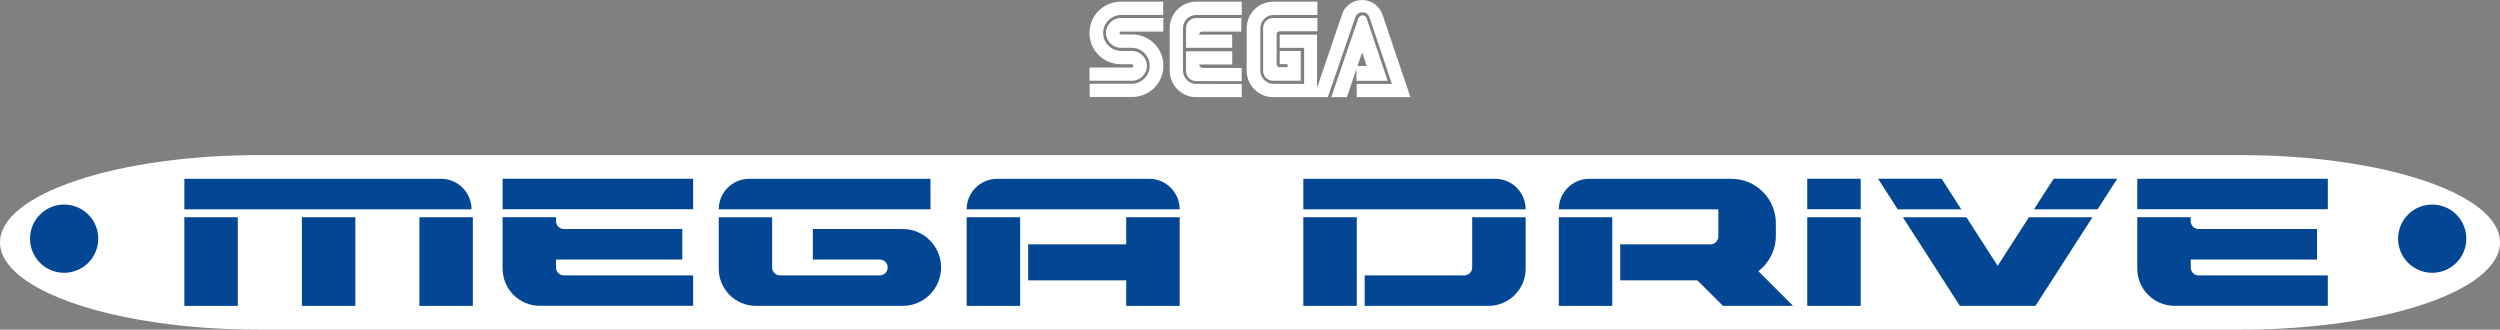<?xml version="1.0" encoding="utf-8"?>
<!-- Generator: Adobe Illustrator 25.4.1, SVG Export Plug-In . SVG Version: 6.00 Build 0)  -->
<svg version="1.1" id="Layer_1" xmlns="http://www.w3.org/2000/svg" xmlns:xlink="http://www.w3.org/1999/xlink" x="0px" y="0px"
	 viewBox="0 0 3839 506.2" style="enable-background:new 0 0 3839 506.2;" xml:space="preserve">
<rect x="0" y="0" width="3839" height="506.2" fill="#808080" stroke="none"/>
<style type="text/css">
	.st0{fill:#FFFFFF;}
	.st1{fill:#034693;}
	.st2{fill:#FFFFFF;stroke:#3852A1;stroke-width:6.187;stroke-linecap:round;stroke-linejoin:round;stroke-miterlimit:10;}
	.st3{fill:#008ED6;}
	.st4{fill:#FF0000;}
	.st5{fill:url(#SVGID_1_);}
	.st6{fill:url(#SVGID_00000110455099235657505520000004632034327434444684_);}
	.st7{fill:#F4F8F4;}
	.st8{fill:url(#SVGID_00000004518742106730384790000000422095727612382872_);}
	.st9{fill:url(#SVGID_00000123399684033006070900000001375628415587981991_);}
	.st10{fill:url(#SVGID_00000109751613323290876250000004417290938048451204_);}
	.st11{fill:url(#SVGID_00000028290487461231526560000018044221695555814025_);}
	.st12{fill:url(#SVGID_00000062192418337982983250000007645353928304441250_);}
	.st13{fill:url(#SVGID_00000171696872704375460710000002555609781985971633_);}
	.st14{fill:url(#SVGID_00000106149374519591513390000008165534244114921369_);}
	.st15{fill:url(#SVGID_00000155131528475327380670000013744236446106955393_);}
	.st16{fill:url(#SVGID_00000057133068544178893820000016064461838296464562_);}
	.st17{fill:url(#SVGID_00000116917176727558329070000009863123287808020644_);}
	.st18{fill:url(#SVGID_00000172418251871651418610000000247046541415419284_);}
	.st19{fill:url(#SVGID_00000141428845226637434260000004771161567179400629_);}
	.st20{fill:url(#SVGID_00000011750158696116644190000003606987127088317316_);}
	.st21{fill:url(#SVGID_00000052797026933725471970000014158457390110761355_);}
	.st22{fill:url(#SVGID_00000052090491370728355710000003137610339191053222_);}
	.st23{fill:url(#SVGID_00000080897683838301468460000000547896494638659737_);}
	.st24{fill:url(#SVGID_00000047037362332276697260000001980601951587953561_);}
	.st25{fill:url(#SVGID_00000038391416161660400670000014535126302508315578_);}
	.st26{fill:url(#SVGID_00000128461248619179356290000006879809267380525484_);}
	.st27{fill:url(#SVGID_00000158015518356975639580000006719653476392127160_);}
	.st28{fill:url(#SVGID_00000091729122261414556530000005402317399891241900_);}
	.st29{fill:url(#SVGID_00000090994998758796614720000009301672890522508715_);}
	.st30{fill:#DBDCD9;}
	.st31{fill:url(#SVGID_00000096778412655164449840000013468561081939785600_);}
	.st32{fill:url(#SVGID_00000150067865786164919130000005760038919048134833_);}
	.st33{fill:url(#SVGID_00000094589046770713685260000008604696690908047777_);}
	.st34{fill:url(#SVGID_00000102519610765587916930000017818670301405717418_);}
	.st35{fill:url(#SVGID_00000152965253668275071200000008313107943209716628_);}
	.st36{fill:url(#SVGID_00000061461156616388745300000001300452527500798084_);}
	.st37{fill:url(#SVGID_00000021084607064734145460000017965028435015943838_);}
	.st38{fill:url(#SVGID_00000106133069329514540260000013393418631547286719_);}
	.st39{fill:url(#SVGID_00000013878350972896188670000001335063370427093418_);}
	.st40{fill:url(#SVGID_00000150781641823290317170000007277566126289273266_);}
	.st41{fill:url(#SVGID_00000140008946910415307330000006815686124930626733_);}
	.st42{fill:url(#SVGID_00000063625455876348008330000016746355768422697918_);}
	.st43{fill:url(#SVGID_00000052808200325952679980000009957449391071554462_);}
	.st44{fill:url(#SVGID_00000111179340520535313200000005854665464677855136_);}
	.st45{fill:url(#SVGID_00000114767528361067753050000002391146171706562996_);}
	.st46{fill:url(#SVGID_00000033364822583608011320000001067595324633258662_);}
	.st47{fill:url(#SVGID_00000056387202312884534630000016803760507883130272_);}
	.st48{fill:url(#SVGID_00000005970045716525479160000004479189734266935177_);}
	.st49{fill:url(#SVGID_00000160192077022265622000000002273629877956899519_);}
	.st50{fill:url(#SVGID_00000160160386765486109130000016178242486342788756_);}
	.st51{fill:url(#SVGID_00000067219104934916177280000003141267734742249147_);}
	.st52{fill:url(#SVGID_00000178187013342894953170000007784584652639427228_);}
	.st53{fill:url(#SVGID_00000068646577307381868780000011226027697664788362_);}
	.st54{fill:url(#SVGID_00000080204724902937624550000015116812084850588074_);}
	.st55{fill:url(#SVGID_00000155869051322184993340000014703805192729422990_);}
	.st56{fill:url(#SVGID_00000126302093434918647580000015738509930127441590_);}
	.st57{fill:url(#SVGID_00000014614161751675417860000008065984874195361190_);}
	.st58{fill:url(#SVGID_00000069364561989433454870000002930578824852806564_);}
	.st59{fill:url(#SVGID_00000144331233411919060240000009440999013959160510_);}
	.st60{fill:url(#SVGID_00000034769654195573182790000015960935717105298331_);}
	.st61{fill:url(#SVGID_00000013908459983831496880000017864229040716630204_);}
	.st62{fill:url(#SVGID_00000094577686907038703850000011469851245501079742_);}
	.st63{fill:url(#SVGID_00000147922443113038696850000010169367994659187110_);}
	.st64{fill:url(#SVGID_00000124843117466361327410000007866346642810525886_);}
	.st65{fill:url(#SVGID_00000095317749736818002990000009635144329414569348_);}
	.st66{fill:url(#SVGID_00000124138731387563087560000012237123112237733250_);}
	.st67{fill:url(#SVGID_00000168813917224896426990000002246822726392101257_);}
	.st68{fill:url(#SVGID_00000023240792826822578130000004279287014249037978_);}
	.st69{fill:url(#SVGID_00000175290323973304320020000012333209556651359657_);}
	.st70{fill:url(#SVGID_00000158745462952306185700000012237249142434501293_);}
	.st71{fill:url(#SVGID_00000041292088336220842970000017922711042220632240_);}
	.st72{fill:url(#SVGID_00000052819310669661475090000011259122237688027309_);}
	.st73{fill:url(#SVGID_00000096781075779770111710000004398997871756535222_);}
	.st74{fill:url(#SVGID_00000088095512643917786830000004374042703356046216_);}
	.st75{fill:url(#SVGID_00000028290710059739903590000018367119436119445946_);}
	.st76{fill:url(#SVGID_00000079469378460884728750000017100202069864579987_);}
	.st77{fill:url(#SVGID_00000036968177735640907950000004584769457195828897_);}
	.st78{fill:url(#SVGID_00000100383612499327454620000006897672044037484210_);}
	.st79{fill:url(#SVGID_00000010294639482780940010000014207715557486727614_);}
	.st80{fill:url(#SVGID_00000015340838178598151980000010460746939049418665_);}
	.st81{fill:url(#SVGID_00000169520663593072665370000000148134803324705923_);}
	.st82{fill:url(#SVGID_00000101806622960450107300000003294713950499440272_);}
	.st83{fill:url(#SVGID_00000155855229433621579710000015815311754431312272_);}
	.st84{fill:url(#SVGID_00000149382556226650100140000010635270012869768101_);}
	.st85{fill:url(#SVGID_00000114071343799012527640000013726773879547384239_);}
	.st86{fill:url(#SVGID_00000149341093352825868040000013800042717188079021_);}
	.st87{fill:url(#SVGID_00000024689272756433924200000003045140894313129102_);}
	.st88{fill:url(#SVGID_00000034810984289705606130000002286324064730914449_);}
	.st89{fill:url(#SVGID_00000101807138094292796110000000668517945358568102_);}
	.st90{fill:url(#SVGID_00000156588096255109690370000015903730661977528965_);}
	.st91{fill:url(#SVGID_00000019641525331571901480000008889330742167686586_);}
	.st92{fill:url(#SVGID_00000173151099911861096500000013994597577870072449_);}
	.st93{fill:url(#SVGID_00000087374502029732809820000008864811905766256012_);}
	.st94{fill:url(#SVGID_00000129905296286969505770000011505036871479783811_);}
	.st95{fill:url(#SVGID_00000053531545951766417070000018020541343455404202_);}
	.st96{fill:url(#SVGID_00000000911010640560224470000006527504001539721376_);}
	.st97{fill:url(#SVGID_00000040540007585046461940000002531848688254730380_);}
	.st98{fill:url(#SVGID_00000098222840026185576700000012368244439949018268_);}
	.st99{fill:url(#SVGID_00000001649710167535059070000012366847837318909869_);}
	.st100{fill:url(#SVGID_00000137834440182626338510000001252314909721768080_);}
	.st101{fill:url(#SVGID_00000062874190988353713910000014587729148723744169_);}
	.st102{fill:url(#SVGID_00000116935590078876449570000017045903811583242170_);}
	.st103{fill:url(#SVGID_00000119831829657318452450000005368005796131278231_);}
	.st104{fill:url(#SVGID_00000009561086490259520790000001294435249581310110_);}
	.st105{fill:url(#SVGID_00000061448970786781402870000018246556251633340082_);}
	.st106{fill:url(#SVGID_00000015355789372426212780000003944483667446603198_);}
	.st107{fill:url(#SVGID_00000023960312259429475560000000272747092131080629_);}
	.st108{fill:url(#SVGID_00000178919354570724855020000017920817031781295289_);}
	.st109{fill:url(#SVGID_00000093163132809427697190000004287766463818960060_);}
	.st110{fill:url(#SVGID_00000032641090988794153060000011352963565301391010_);}
	.st111{fill:url(#SVGID_00000138548555877635455670000011540147398598759074_);}
	.st112{fill:url(#SVGID_00000050645391984584208450000016094626490209392525_);}
	.st113{fill:url(#SVGID_00000167356484000043206520000011382476260828268211_);}
	.st114{fill:url(#SVGID_00000045621382131615074900000002608802155100009392_);}
	.st115{fill:url(#SVGID_00000158013549885439833700000013254361221477227683_);}
	.st116{fill:url(#SVGID_00000093150047743848809040000008000678090362281398_);}
	.st117{fill:url(#SVGID_00000067949328463465302630000014058581393190091691_);}
	.st118{fill:url(#SVGID_00000078758645145690999650000009139113014867515041_);}
	.st119{fill:url(#SVGID_00000008136322645430551400000006526729660260996788_);}
	.st120{fill:url(#SVGID_00000110433054200657225990000010334229989185756829_);}
	.st121{fill:url(#SVGID_00000183939076343752351050000000115596312727670422_);}
	.st122{fill:url(#SVGID_00000091003975644450887630000016837035078843327416_);}
	.st123{fill:url(#SVGID_00000028286488103567017630000011543212640647318708_);}
	.st124{fill:url(#SVGID_00000008133439433483023900000015571394056836903815_);}
	.st125{fill:url(#SVGID_00000026858558912706948610000005637651389874062013_);}
	.st126{fill:url(#SVGID_00000005977726699657301730000000663214213394602935_);}
	.st127{fill:url(#SVGID_00000116193960293613700560000004167263376192892057_);}
	.st128{fill:url(#SVGID_00000105409507370405061270000014487632749686313906_);}
	.st129{fill:url(#SVGID_00000072245375519667102130000014427062759682280094_);}
	.st130{fill:url(#SVGID_00000049904054874029824590000014142355647907760295_);}
	.st131{fill:url(#SVGID_00000018227792664272505130000002081367346879788210_);}
	.st132{fill:url(#SVGID_00000038386568701932706780000001337872558347608457_);}
	.st133{fill:url(#SVGID_00000031921941054031872970000011812392478186421183_);}
	.st134{fill:url(#SVGID_00000056423438339948809970000007469182914120162221_);}
	.st135{fill:url(#SVGID_00000117643409980244198020000006565849216030562721_);}
	.st136{fill:url(#SVGID_00000138563928559339020470000005892188598750431408_);}
	.st137{fill:url(#SVGID_00000119108563720358125190000013209609757628277920_);}
	.st138{fill:url(#SVGID_00000013909042600545655330000006085309206963893155_);}
	.st139{fill:url(#SVGID_00000007418523517780536280000016234051998839837074_);}
	.st140{fill:url(#SVGID_00000150822802629508249740000017477479327717003439_);}
	.st141{fill:url(#SVGID_00000142893830338150960280000001997621130169001126_);}
	.st142{fill:url(#SVGID_00000099640133709377998080000012305474441955574172_);}
	.st143{fill:url(#SVGID_00000124162925035711959340000016441086591164664726_);}
	.st144{fill:url(#SVGID_00000057845793929113482930000017031362728832219286_);}
	.st145{fill:url(#SVGID_00000052100676440332460850000010652082125605920155_);}
	.st146{fill:url(#SVGID_00000015347478696550491900000011395784200571928723_);}
	.st147{fill:url(#SVGID_00000102541200302136814870000014838630643973450425_);}
	.st148{fill:url(#SVGID_00000080201575029483689790000008392464197522149276_);}
	.st149{fill:url(#SVGID_00000181067328241954987140000013301809599823850628_);}
	.st150{fill:url(#SVGID_00000176030469921486924470000010569842726683919269_);}
	.st151{fill:url(#SVGID_00000132766680926274368990000015416475150262557581_);}
	.st152{fill:url(#SVGID_00000016056338315640946530000003330443236768270230_);}
	.st153{fill:url(#SVGID_00000070092162269859966350000005680643543695826342_);}
	.st154{fill:url(#SVGID_00000049904443747862800850000000721632296734140584_);}
	.st155{fill:url(#SVGID_00000137829515043772261210000014447275566986220734_);}
	.st156{fill:url(#SVGID_00000152943451193545550090000007168540941514778251_);}
	.st157{fill:url(#SVGID_00000163051832826023961880000007563527287376215452_);}
	.st158{fill:url(#SVGID_00000000202395989620644310000016295800315700639625_);}
	.st159{fill:url(#SVGID_00000094601254181312245590000001952438808058107268_);}
	.st160{fill:url(#SVGID_00000116937268649269603480000008616060752405327546_);}
	.st161{fill:url(#SVGID_00000159446537328158131450000002629453107093292191_);}
	.st162{fill:url(#SVGID_00000140004582011317032920000011503421862715272336_);}
	.st163{fill:url(#SVGID_00000135652745134586717780000011436714390753388695_);}
	.st164{fill:url(#SVGID_00000042010222322367687850000007971445199673710212_);}
	.st165{fill:url(#SVGID_00000147934485818811436560000013053652201203006909_);}
	.st166{fill:url(#SVGID_00000036941254625780536050000016464895941010338690_);}
	.st167{fill:url(#SVGID_00000103943784248264831720000001273469764296309387_);}
	.st168{fill:url(#SVGID_00000085220526225988051420000018272964492239346093_);}
	.st169{fill:url(#SVGID_00000081614463617281113060000012569370556539706815_);}
	.st170{fill:url(#SVGID_00000103262202422699474850000001192257782880561290_);}
	.st171{fill:url(#SVGID_00000105400905121005382950000007509797557616169122_);}
	.st172{fill:url(#SVGID_00000132054139705200537710000011418080919649169041_);}
	.st173{fill:url(#SVGID_00000135689982369622836590000010778841140173072308_);}
	.st174{fill:url(#SVGID_00000112630664431502051190000001833864145005829270_);}
	.st175{fill:url(#SVGID_00000044863332790157710140000016726372935027923118_);}
	.st176{fill:url(#SVGID_00000139295532458668090570000002471067437479590018_);}
	.st177{fill:url(#SVGID_00000063634668242702136030000012746471949800973704_);}
	.st178{fill:url(#SVGID_00000148636902449936032570000015521121507443220892_);}
	.st179{fill:url(#SVGID_00000140735067135366761360000007401013811104980413_);}
	.st180{fill:url(#SVGID_00000164503631498875201710000009082439658202772893_);}
	.st181{fill:url(#SVGID_00000119103299618576843160000004420505180000506792_);}
	.st182{fill:url(#SVGID_00000113338156690141142730000005187906873272865684_);}
	.st183{fill:url(#SVGID_00000055677095161199257920000003698877468813885079_);}
	.st184{fill:url(#SVGID_00000169521188632700019520000014824888758903588254_);}
	.st185{fill:url(#SVGID_00000000941484412171417750000004692553816383720891_);}
	.st186{fill:url(#SVGID_00000163066388784032970340000001398587245124734093_);}
	.st187{fill:url(#SVGID_00000141441330409240844230000007775104020327713155_);}
	.st188{fill:url(#SVGID_00000171700544449475310010000014524946743702343323_);}
	.st189{fill:url(#SVGID_00000020378179199520750030000012885251063956893886_);}
	.st190{fill:url(#SVGID_00000098178773789852908120000004992403934695999129_);}
	.st191{fill:url(#SVGID_00000155839537238188565090000014199968803273868956_);}
	.st192{fill:url(#SVGID_00000163059069707027334340000002850189862256198334_);}
	.st193{fill:url(#SVGID_00000150086645262757027930000002254539191099059367_);}
	.st194{fill:url(#SVGID_00000125565567576506766170000001958926418895021456_);}
	.st195{fill:#F6F7F7;}
	.st196{fill:url(#SVGID_00000129884896279031919610000005393592194706085010_);}
	.st197{fill:url(#SVGID_00000044139116029681466560000001671501325953946036_);}
	.st198{fill:url(#SVGID_00000062179133192195133270000017826619489400350886_);}
	.st199{fill:url(#SVGID_00000004516421049733433070000014448521942372213379_);}
	.st200{fill:url(#SVGID_00000022554512656605774230000012374392664326152324_);}
	.st201{fill:url(#SVGID_00000120529778883251608260000008905986642429478294_);}
	.st202{fill:url(#SVGID_00000170962013758593848300000015819806699212917428_);}
	.st203{fill:url(#SVGID_00000046300650008704441790000012034249987504340363_);}
	.st204{fill:url(#SVGID_00000161599451296985198420000006799732401620520122_);}
	.st205{fill:url(#SVGID_00000139996124606065513210000015926834003311148939_);}
	.st206{fill:url(#SVGID_00000080187815861550807990000006421638531443756703_);}
	.st207{fill:url(#SVGID_00000076568123869288579450000015086985560654550438_);}
	.st208{fill:url(#SVGID_00000111161378172968114630000010232994697933214635_);}
	.st209{fill:url(#SVGID_00000006675932523910114350000001836299959439669164_);}
	.st210{fill:#A8988B;}
	.st211{fill:#0C0002;}
</style>
<g>
	<g>
		<g>
			<path class="st0" d="M3441.1,238.2H397.9c-219.7,0-397.9,60-397.9,134s178.2,134,397.9,134h3043.2c219.7,0,397.9-60,397.9-134
				C3839,298.1,3660.8,238.2,3441.1,238.2z"/>
			<g>
				<rect x="283.1" y="333.6" class="st1" width="82.1" height="136.1"/>
				<rect x="463.6" y="333.6" class="st1" width="82.1" height="136.1"/>
				<rect x="644" y="333.6" class="st1" width="82.1" height="136.1"/>
				<rect x="1484.4" y="333.6" class="st1" width="82.1" height="136.1"/>
				<rect x="2775.2" y="333.6" class="st1" width="82.1" height="136.1"/>
				<rect x="2393.7" y="333.6" class="st1" width="82.1" height="136.1"/>
				<polygon class="st1" points="2753.4,469.7 2645.8,469.7 2605,429 2654.6,370.9 				"/>
				<rect x="2001.4" y="333.6" class="st1" width="82.1" height="136.1"/>
				<rect x="1729.4" y="333.6" class="st1" width="82.1" height="136.1"/>
				<path class="st1" d="M724.1,321.4h-441v-46.8h394.2C703.1,274.5,724.1,295.5,724.1,321.4L724.1,321.4z"/>
				<rect x="771.8" y="274.5" class="st1" width="292.6" height="46.8"/>
				<path class="st1" d="M853.8,410.7v-12.2h193.9v-46.8H866c-6.7,0-12.2-5.4-12.2-12.2v-6h-82v18.1v46.8v14.1
					c0,31.5,25.6,57.1,57.1,57.1h235.5v-46.7H866C859.3,422.9,853.8,417.5,853.8,410.7z"/>
				<rect x="3282" y="274.5" class="st1" width="292.6" height="46.8"/>
				<path class="st1" d="M3364.1,410.7v-12.2h193.9v-46.8h-181.8c-6.7,0-12.2-5.4-12.2-12.2v-6H3282v18.1v46.8v14.1
					c0,31.5,25.6,57.1,57.1,57.1h235.5v-46.7h-198.4C3369.5,422.9,3364.1,417.5,3364.1,410.7z"/>
				<path class="st1" d="M1428.9,321.4h-325.2l0,0c0-25.9,21-46.8,46.8-46.8h278.3L1428.9,321.4L1428.9,321.4z"/>
				<path class="st1" d="M1248.2,351.7v46.8h102.7c6.7,0,12.2,5.4,12.2,12.2l0,0c0,6.7-5.4,12.2-12.2,12.2h-153
					c-6.7,0-12.2-5.4-12.2-12.2v-77.1h-82v79c0,31.5,25.6,57.1,57.1,57.1h25h200.3c32.6,0,59-26.4,59-59l0,0c0-32.6-26.4-59-59-59
					H1248.2z"/>
				<path class="st1" d="M2260.7,333.6v77.1c0,6.7-5.4,12.2-12.2,12.2h-152.9v46.8h190.1c31.5,0,57.1-25.6,57.1-57.1v-79H2260.7z"/>
				<path class="st1" d="M1811.5,321.4h-327.1l0,0c0-25.9,21-46.8,46.8-46.8h233.4C1790.5,274.5,1811.5,295.5,1811.5,321.4
					L1811.5,321.4z"/>
				<path class="st1" d="M2342.8,321.4h-341.4v-46.8H2296C2321.8,274.5,2342.8,295.5,2342.8,321.4L2342.8,321.4z"/>
				<rect x="2775.2" y="274.5" class="st1" width="82.1" height="46.8"/>
				<rect x="1578.8" y="375.2" class="st1" width="209.1" height="55.3"/>
				<path class="st1" d="M2393.7,321.4L2393.7,321.4h245V363c0,6.7-5.4,12.2-12.2,12.2H2488v55.3h170.8c37.5,0,68.2-30.7,68.2-68.2
					v-19.5c0-37.7-30.5-68.2-68.2-68.2h-218.2C2414.7,274.5,2393.7,295.5,2393.7,321.4z"/>
				<circle class="st1" cx="98.5" cy="366.5" r="52.4"/>
				<circle class="st1" cx="3734.9" cy="366.5" r="52.4"/>
				<g>
					<polygon class="st1" points="3221.1,321.4 3251.2,274.5 3153.6,274.5 3123.4,321.4 					"/>
					<polygon class="st1" points="3011.7,321.4 2981.6,274.5 2884,274.5 2914.1,321.4 					"/>
					<polygon class="st1" points="3115.6,333.6 3067.6,408.2 3019.6,333.6 2922,333.6 3009.6,469.7 3125.6,469.7 3213.2,333.6 					
						"/>
				</g>
			</g>
		</g>
		<g>
			<g>
				<g>
					<path class="st0" d="M1738.3,103.7h-65.2V124h65.2c12.5,0,22.9-10.4,22.9-22.9s-10.4-22.9-22.9-22.9h-16.7
						c-15.1,0-27.6-12.5-27.6-27.6s12.5-27.6,27.6-27.6h64.6V2.6h-65.2c-26.6,0-48,21.4-48,48s21.4,48,48,48h16.7
						c1.6,0,2.6,1,2.6,2.6C1740.4,102.7,1739.4,103.7,1738.3,103.7z"/>
					<path class="st0" d="M1721.2,48.5h65.2V27.6h-65.2c-12.5,0-22.9,10.4-22.9,22.9s10.4,22.9,22.9,22.9h16.7
						c15.1,0,27.6,12.5,27.6,27.6s-12.5,27.6-27.6,27.6h-64.6v20.3h65.2c26.6,0,48-21.4,48-48s-21.4-48-48-48h-16.7
						c-1.6,0-2.6-1-2.6-2.6C1719.2,49.5,1720.2,48.5,1721.2,48.5z"/>
				</g>
				<g>
					<path class="st0" d="M1955.2,27.6c-8.9,0-15.6,6.8-15.6,15.6v65.2c0,8.9,6.8,15.6,15.6,15.6h42.2V78.2h-32.3v20.3h12v4.7h-12
						c-2.6,0-4.7-2.1-4.7-4.7V52.7c0-2.6,2.1-4.7,4.7-4.7h57.9V27.6H1955.2z"/>
					<path class="st0" d="M2083.5,124.1h47.4l-32.3-95.9c-1-2.6-3.1-4.7-6.3-4.7c-2.6,0-5.2,2.1-6.3,4.2l-41.7,121.5h24l14.6-43.3
						v18.2L2083.5,124.1z M2091.8,80.3l6.8,20.9h-14.1L2091.8,80.3z"/>
					<path class="st0" d="M2123.5,24c-4.2-13.6-16.7-24-31.8-24s-27.6,9.9-31.3,23.5l-38,111.5V53.2h-57.3v20.3h37.5v55.3h-46.9
						c-11.5,0-20.3-9.4-20.3-20.3V43.3c0-11.5,9.4-20.3,20.3-20.3h67.2V2.6h-67.8c-22.4,0-40.7,18.2-40.7,40.7v65.2
						c0,22.4,18.2,40.7,40.7,40.7h83.9l42.2-122.5c1.6-4.7,5.7-7.8,10.9-7.8c5.2,0,9.4,3.1,10.9,7.8l34.4,102.2h-54v20.3h82.4l0,0
						L2123.5,24z"/>
				</g>
				<g>
					<path class="st0" d="M1836.9,128.8c-11.5,0-20.3-9.4-20.3-20.3V43.3c0-11.5,9.4-20.3,20.3-20.3h69.9V2.6h-69.9
						c-22.4,0-40.7,18.2-40.7,40.7v65.2c0,22.4,18.2,40.7,40.7,40.7h69.9v-20.3L1836.9,128.8L1836.9,128.8z"/>
					<path class="st0" d="M1841.6,99h50.6V78.7h-70.9V109c0,8.9,6.8,15.6,15.6,15.6h69.9v-20.3h-60.5
						C1843.6,103.7,1841.6,101.7,1841.6,99z"/>
					<path class="st0" d="M1892.1,53.2h-50.6c0-2.6,2.1-4.7,4.7-4.7h60V27.6h-69.3c-8.9,0-15.6,6.8-15.6,15.6v30.2h70.9L1892.1,53.2
						z"/>
				</g>
			</g>
		</g>
	</g>
</g>
</svg>
